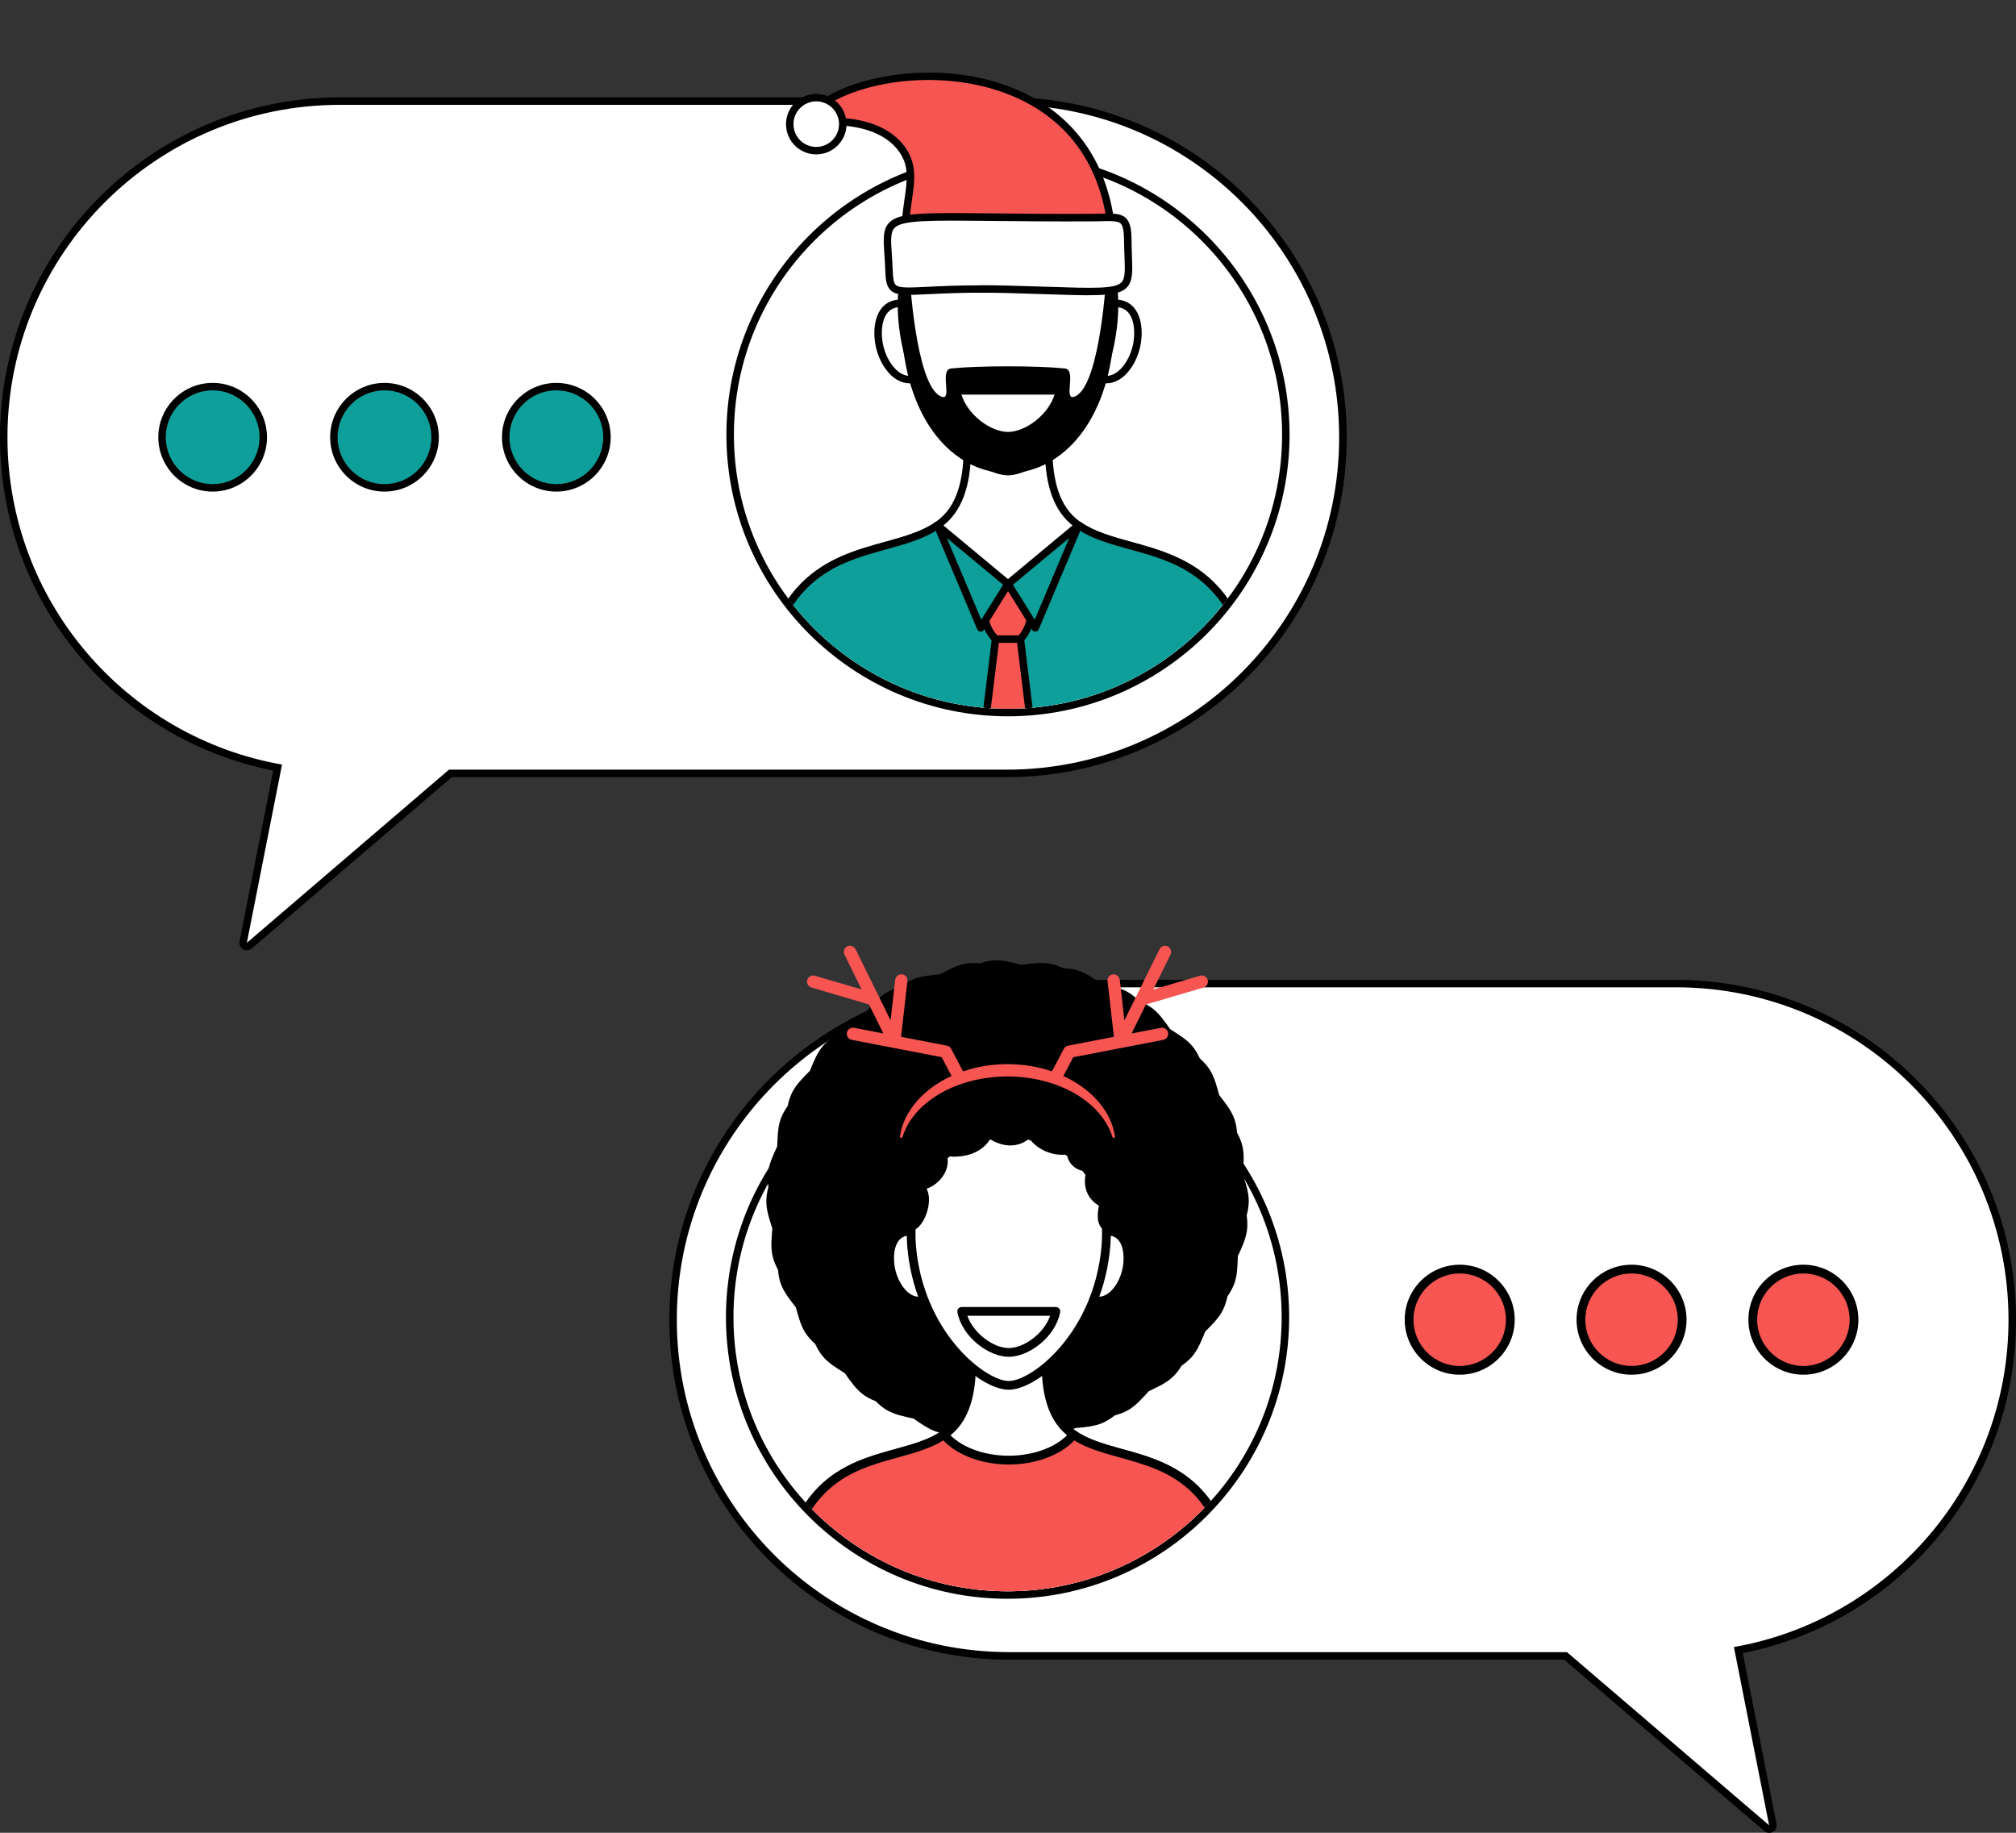 <svg xmlns="http://www.w3.org/2000/svg" xmlns:xlink="http://www.w3.org/1999/xlink" id="uuid-65cc23be-24fa-4029-a208-939dee6bc15f" data-name="‘ëîé_1" viewBox="0 0 500 454.55">
  <rect x="0" y="0" width="500" height="454.55" fill="#333333" stroke="none"/>
  <defs>
    <style>
      .uuid-85279c10-6c91-40c6-acaf-dcfbd2c1c0b9, .uuid-76bbe85d-4dbd-4d46-8a15-2616df024cf4, .uuid-f8c66ccb-b221-4768-83de-db1b2c0587c6, .uuid-2eac3169-ea2c-470f-87de-bee0103f34fd, .uuid-96f2ed23-ec5e-46f4-8cb9-6d2a1df960aa {
        stroke-width: 0px;
      }

      .uuid-0f431596-97a3-4163-b2c2-d011930b7c42 {
        clip-path: url(#uuid-63004eb9-8287-4c59-accc-b60ffc01b20b);
      }

      .uuid-76bbe85d-4dbd-4d46-8a15-2616df024cf4 {
        fill: none;
      }

      .uuid-1a5cdf8e-7536-4758-a877-78ae06a54d2f {
        clip-path: url(#uuid-ada900c8-faf0-48be-b5fe-4a1d960934d4);
      }

      .uuid-f8c66ccb-b221-4768-83de-db1b2c0587c6 {
        fill: #f65552;
      }

      .uuid-2eac3169-ea2c-470f-87de-bee0103f34fd {
        fill: #fff;
      }

      .uuid-96f2ed23-ec5e-46f4-8cb9-6d2a1df960aa {
        fill: #0f9f9a;
      }
    </style>
    <clipPath id="uuid-63004eb9-8287-4c59-accc-b60ffc01b20b">
      <path class="uuid-76bbe85d-4dbd-4d46-8a15-2616df024cf4" d="m182.02,107.8c0-12.41,3.42-24.7,9.87-35.3,3.62-5.95,8.31-11.24,11.37-17.53.74-1.52,1.39-3.08,1.88-4.7.64-2.13.98-2.63-.74-3.77-3.12-2.06-6.07-3.09-8.38-6.3-2.96-4.12-3.88-9.43-3.54-14.49.23-3.48,1.02-6.89,1.95-10.24.69-2.46.69-5.51,2.09-7.65,2.77-4.23,8.55-5.8,13.34-5.47,5.84.4,11.3,2.92,17,4.27,9.66,2.28,19.81,1.16,29.55-.78,9.74-1.93,19.35-4.66,29.24-5.59,4.93-.46,10.03-.44,14.65,1.32,4.63,1.76,8.72,5.54,9.73,10.39,1.01,4.86-1.16,9.84-3.97,13.94-2.81,4.1-6.31,7.75-8.51,12.21-2.87,5.81-3.23,12.78-1.08,18.88.98,2.79,3.35,4.49,5.25,6.72,2.05,2.4,3.93,4.94,5.62,7.6,6.93,10.86,10.62,23.62,10.62,36.5,0,37.55-30.44,67.98-67.98,67.98s-67.98-30.44-67.98-67.98Z"/>
    </clipPath>
    <clipPath id="uuid-ada900c8-faf0-48be-b5fe-4a1d960934d4">
      <path class="uuid-76bbe85d-4dbd-4d46-8a15-2616df024cf4" d="m181.91,326.67c0-5.47.67-10.93,1.97-16.24.67-2.73,1.85-5.34,2.52-8.05.61-2.49-.06-5.02-.34-7.6-.74-6.92-1.65-13.88-1.93-20.82-.28-6.8,1.82-12.56,5.09-18.46,3.19-5.75,6.91-11.42,8.06-17.89.66-3.68.46-7.54,1.73-11.06,4.1-11.37,19.88-2.92,27.76-1.06,9.66,2.28,19.81,1.16,29.55-.78,9.74-1.93,19.35-4.66,29.24-5.59,4.93-.46,10.03-.44,14.65,1.32,3.5,1.33,6.73,3.8,8.52,7.13,2.13,3.96.54,7.86.21,12.1-.7,9.1.49,18.34,3.52,26.95,1.62,4.58,3.77,9.17,3.63,14.02-.22,7.34-5.6,14.07-2.85,21.36,2.98,7.9,4.63,16.21,4.63,24.67,0,37.55-30.44,67.98-67.98,67.98s-67.98-30.44-67.98-67.98Z"/>
    </clipPath>
  </defs>
  <g>
    <g>
      <path class="uuid-2eac3169-ea2c-470f-87de-bee0103f34fd" d="m438.78,453.62c-.22,0-.43-.08-.6-.22l-49.87-42.72h-138.01c-45.96,0-83.35-37.39-83.35-83.35s37.41-83.39,83.39-83.39h165.36c45.98,0,83.39,37.41,83.39,83.39,0,40.24-28.51,74.53-67.93,81.9l8.54,43.29c.07.39-.1.78-.44.98-.14.09-.31.13-.47.13Z"/>
      <path class="uuid-85279c10-6c91-40c6-acaf-dcfbd2c1c0b9" d="m415.68,244.86c45.54,0,82.46,36.92,82.46,82.46h0c0,40.63-29.41,74.37-68.1,81.16l8.73,44.21-50.14-42.95h-138.35c-45.52,0-82.42-36.9-82.42-82.42h0c0-45.54,36.92-82.46,82.46-82.46h165.36Zm0-1.85h-165.36c-46.49,0-84.32,37.83-84.32,84.32s37.81,84.28,84.28,84.28h137.67l49.62,42.5c.34.3.77.45,1.21.45.32,0,.64-.08.94-.25.68-.4,1.04-1.19.88-1.96l-8.36-42.37c39.38-7.81,67.77-42.26,67.77-82.64,0-46.49-37.82-84.32-84.32-84.32h0Z"/>
    </g>
    <g>
      <g>
        <circle class="uuid-f8c66ccb-b221-4768-83de-db1b2c0587c6" cx="362.03" cy="327.31" r="12.55" transform="translate(-125.41 351.86) rotate(-45)"/>
        <path class="uuid-85279c10-6c91-40c6-acaf-dcfbd2c1c0b9" d="m362.03,340.94c-7.52,0-13.64-6.12-13.64-13.64s6.12-13.64,13.64-13.64,13.64,6.12,13.64,13.64-6.12,13.64-13.64,13.64Zm0-25.11c-6.32,0-11.47,5.15-11.47,11.47s5.15,11.47,11.47,11.47,11.47-5.14,11.47-11.47-5.14-11.47-11.47-11.47Z"/>
      </g>
      <g>
        <circle class="uuid-f8c66ccb-b221-4768-83de-db1b2c0587c6" cx="404.64" cy="327.31" r="12.55" transform="translate(-112.92 381.99) rotate(-45)"/>
        <path class="uuid-85279c10-6c91-40c6-acaf-dcfbd2c1c0b9" d="m404.65,340.94c-7.52,0-13.64-6.12-13.64-13.64s6.12-13.64,13.64-13.64,13.64,6.12,13.64,13.64-6.12,13.64-13.64,13.64Zm0-25.11c-6.32,0-11.47,5.15-11.47,11.47s5.15,11.47,11.47,11.47,11.47-5.14,11.47-11.47-5.14-11.47-11.47-11.47Z"/>
      </g>
      <g>
        <circle class="uuid-f8c66ccb-b221-4768-83de-db1b2c0587c6" cx="447.26" cy="327.31" r="12.55" transform="translate(-100.44 412.13) rotate(-45)"/>
        <path class="uuid-85279c10-6c91-40c6-acaf-dcfbd2c1c0b9" d="m447.27,340.94c-7.52,0-13.64-6.12-13.64-13.64s6.12-13.64,13.64-13.64,13.64,6.12,13.64,13.64-6.12,13.64-13.64,13.64Zm0-25.11c-6.32,0-11.47,5.15-11.47,11.47s5.15,11.47,11.47,11.47,11.47-5.14,11.47-11.47-5.14-11.47-11.47-11.47Z"/>
      </g>
    </g>
  </g>
  <g>
    <g>
      <path class="uuid-2eac3169-ea2c-470f-87de-bee0103f34fd" d="m61.22,234.76c-.16,0-.32-.04-.47-.13-.34-.2-.52-.59-.44-.98l8.54-43.29C29.44,182.99.93,148.7.93,108.46.93,62.48,38.34,25.07,84.32,25.07h165.36c45.98,0,83.39,37.41,83.39,83.39s-37.39,83.35-83.35,83.35H111.7l-49.87,42.72c-.17.15-.39.22-.6.22Z"/>
      <path class="uuid-85279c10-6c91-40c6-acaf-dcfbd2c1c0b9" d="m249.67,26c45.54,0,82.46,36.92,82.46,82.46h0c0,45.52-36.9,82.42-82.42,82.42H111.36l-50.14,42.95,8.73-44.21C31.26,182.83,1.85,149.09,1.85,108.46h0C1.85,62.92,38.77,26,84.32,26h165.36Zm0-1.85H84.32C37.82,24.14,0,61.97,0,108.46,0,148.83,28.38,183.29,67.77,191.1l-8.36,42.37c-.15.78.2,1.56.88,1.96.29.17.61.25.94.25.43,0,.86-.15,1.21-.45l49.62-42.5h137.67c46.47,0,84.28-37.81,84.28-84.28s-37.82-84.32-84.32-84.32h0Z"/>
    </g>
    <g>
      <g>
        <circle class="uuid-96f2ed23-ec5e-46f4-8cb9-6d2a1df960aa" cx="137.97" cy="108.44" r="12.55" transform="translate(-14.74 194.9) rotate(-67.68)"/>
        <path class="uuid-85279c10-6c91-40c6-acaf-dcfbd2c1c0b9" d="m137.98,121.92c-7.43,0-13.48-6.05-13.48-13.48s6.05-13.48,13.48-13.48,13.48,6.05,13.48,13.48-6.05,13.48-13.48,13.48Zm0-25.11c-6.41,0-11.63,5.22-11.63,11.63s5.22,11.63,11.63,11.63,11.63-5.22,11.63-11.63-5.21-11.63-11.63-11.63Z"/>
      </g>
      <g>
        <circle class="uuid-96f2ed23-ec5e-46f4-8cb9-6d2a1df960aa" cx="95.36" cy="108.44" r="12.55" transform="translate(-41.01 155.96) rotate(-67.89)"/>
        <path class="uuid-85279c10-6c91-40c6-acaf-dcfbd2c1c0b9" d="m95.36,121.92c-7.43,0-13.48-6.05-13.48-13.48s6.05-13.48,13.48-13.48,13.48,6.05,13.48,13.48-6.05,13.48-13.48,13.48Zm0-25.11c-6.41,0-11.63,5.22-11.63,11.63s5.22,11.63,11.63,11.63,11.63-5.22,11.63-11.63-5.21-11.63-11.63-11.63Z"/>
      </g>
      <g>
        <circle class="uuid-96f2ed23-ec5e-46f4-8cb9-6d2a1df960aa" cx="52.74" cy="108.44" r="12.55" transform="translate(-61.23 69.05) rotate(-45)"/>
        <path class="uuid-85279c10-6c91-40c6-acaf-dcfbd2c1c0b9" d="m52.74,121.92c-7.43,0-13.48-6.05-13.48-13.48s6.05-13.48,13.48-13.48,13.48,6.05,13.48,13.48-6.05,13.48-13.48,13.48Zm0-25.11c-6.41,0-11.63,5.22-11.63,11.63s5.22,11.63,11.63,11.63,11.63-5.22,11.63-11.63-5.21-11.63-11.63-11.63Z"/>
      </g>
    </g>
  </g>
  <g>
    <g>
      <path class="uuid-2eac3169-ea2c-470f-87de-bee0103f34fd" d="m250,176.71c-38,0-68.91-30.91-68.91-68.91s30.91-68.91,68.91-68.91,68.91,30.91,68.91,68.91-30.91,68.91-68.91,68.91Z"/>
      <path class="uuid-85279c10-6c91-40c6-acaf-dcfbd2c1c0b9" d="m250,39.82c37.54,0,67.98,30.44,67.98,67.98s-30.44,67.98-67.98,67.98-67.98-30.44-67.98-67.98,30.44-67.98,67.98-67.98h0Zm0-1.85c-38.51,0-69.84,31.33-69.84,69.84s31.33,69.84,69.84,69.84,69.83-31.33,69.83-69.84-31.33-69.84-69.83-69.84h0Z"/>
    </g>
    <g class="uuid-0f431596-97a3-4163-b2c2-d011930b7c42">
      <g>
        <g>
          <g>
            <path class="uuid-2eac3169-ea2c-470f-87de-bee0103f34fd" d="m300.53,145.22c-11.07-11.07-27.11-8.68-35.13-16.7-4.95-4.95-5.36-13.17-5.36-18.47h-20.08c0,6.48-.74,13.84-5.36,18.47-8.02,8.02-24.06,5.63-35.13,16.7-5.95,5.95-10.14,15.51-10.14,31.52h121.35c0-16.02-4.19-25.58-10.14-31.52Z"/>
            <path class="uuid-85279c10-6c91-40c6-acaf-dcfbd2c1c0b9" d="m310.68,177.67h-121.35c-.51,0-.93-.41-.93-.93,0-14.65,3.41-25.17,10.42-32.18,6.15-6.15,13.85-8.28,20.65-10.16,5.64-1.56,10.96-3.03,14.48-6.54,4.51-4.51,5.09-11.89,5.09-17.81,0-.51.42-.93.93-.93h20.08c.51,0,.93.41.93.93,0,5.92.58,13.3,5.09,17.81,3.52,3.52,8.84,4.99,14.48,6.54,6.8,1.88,14.5,4.01,20.65,10.16h0c7.01,7.01,10.42,17.54,10.42,32.18,0,.51-.42.93-.93.93Zm-120.42-1.85h119.49c-.14-13.64-3.37-23.44-9.87-29.94h0c-5.81-5.81-12.94-7.78-19.84-9.68-5.88-1.62-11.44-3.16-15.3-7.02-4.75-4.75-5.56-12.09-5.63-18.2h-18.23c-.07,6.11-.88,13.45-5.63,18.2-3.86,3.86-9.42,5.4-15.3,7.02-6.9,1.91-14.03,3.87-19.83,9.68-6.49,6.49-9.73,16.29-9.87,29.94Z"/>
          </g>
          <g>
            <path class="uuid-96f2ed23-ec5e-46f4-8cb9-6d2a1df960aa" d="m267.51,130.28s0,0,0,0l-11.79,17.22-5.72-2.67-6.88,2.16-10.61-16.72c-8.49,5.98-22.87,4.78-33.04,14.95-5.95,5.95-10.14,15.51-10.14,31.52h121.35c0-16.02-4.19-25.58-10.14-31.52-10.17-10.17-24.54-8.98-33.03-14.94Z"/>
            <path class="uuid-85279c10-6c91-40c6-acaf-dcfbd2c1c0b9" d="m310.68,177.67h-121.35c-.51,0-.93-.41-.93-.93,0-14.65,3.41-25.17,10.42-32.18,6.15-6.15,13.85-8.28,20.65-10.16,4.7-1.3,9.15-2.53,12.51-4.9.21-.15.46-.21.71-.15.25.05.47.2.6.41l10.23,16.12,6.2-1.95c.23-.07.46-.05.67.04l5.01,2.33,11.34-16.57c.14-.2.36-.35.6-.39.25-.04.49,0,.7.15,3.37,2.36,7.8,3.59,12.5,4.89,6.8,1.88,14.5,4.01,20.65,10.16,7.01,7.01,10.42,17.54,10.42,32.18,0,.51-.42.93-.93.93Zm-120.42-1.85h119.49c-.14-13.64-3.37-23.44-9.87-29.94-5.81-5.81-12.94-7.78-19.84-9.68-4.51-1.25-8.79-2.43-12.29-4.64l-11.27,16.46c-.25.38-.75.51-1.16.32l-5.4-2.51-6.53,2.05c-.41.13-.84-.03-1.06-.39l-10.1-15.92c-3.49,2.2-7.77,3.39-12.28,4.63-6.9,1.91-14.03,3.87-19.83,9.68-6.49,6.49-9.73,16.29-9.87,29.94Z"/>
          </g>
          <g>
            <g>
              <path class="uuid-2eac3169-ea2c-470f-87de-bee0103f34fd" d="m222.16,75.34c-4.05.81-4.81,5.71-4.19,9.61.84,5.26,4.79,10.51,9.26,8.9,2.27-.82,3.85-7.83,2.65-12.91-.86-3.64-3.14-6.51-7.72-5.6Z"/>
              <path class="uuid-85279c10-6c91-40c6-acaf-dcfbd2c1c0b9" d="m225.58,95.07c-1.05,0-2.1-.3-3.1-.89-2.67-1.58-4.8-5.15-5.43-9.09-.74-4.67.49-9.77,4.92-10.66h0c4.44-.89,7.65,1.4,8.81,6.29,1.19,5.05-.19,12.9-3.24,14-.65.23-1.31.35-1.96.35Zm-3.24-18.82c-3.69.74-3.91,5.72-3.46,8.55.54,3.37,2.36,6.49,4.55,7.78,1.15.68,2.31.81,3.48.39,1.57-.56,3.24-6.86,2.06-11.83-.93-3.95-3.18-5.58-6.64-4.9h0Z"/>
            </g>
            <g>
              <path class="uuid-2eac3169-ea2c-470f-87de-bee0103f34fd" d="m277.84,75.34c4.05.81,4.81,5.71,4.19,9.61-.84,5.26-4.79,10.51-9.26,8.9-2.27-.82-3.85-7.83-2.65-12.91.86-3.64,3.14-6.51,7.72-5.6Z"/>
              <path class="uuid-85279c10-6c91-40c6-acaf-dcfbd2c1c0b9" d="m274.42,95.07c-.65,0-1.31-.12-1.96-.35-3.05-1.1-4.43-8.94-3.24-14,1.16-4.88,4.36-7.17,8.81-6.29,4.43.89,5.67,5.99,4.92,10.66-.63,3.94-2.76,7.51-5.43,9.09-1,.59-2.05.89-3.1.89Zm1.78-18.97c-2.64,0-4.38,1.69-5.17,5.05-1.18,4.97.49,11.26,2.06,11.83,1.16.42,2.34.29,3.49-.39,2.18-1.29,4.01-4.42,4.55-7.78.45-2.83.23-7.81-3.46-8.55h0c-.51-.1-1-.15-1.46-.15Z"/>
            </g>
          </g>
          <g>
            <path class="uuid-2eac3169-ea2c-470f-87de-bee0103f34fd" d="m223.93,81.25c2.73,22.3,18.82,35.7,26.07,35.7,7.25,0,23.34-13.41,26.07-35.7,5.65-46.2-57.8-46.2-52.15,0Z"/>
            <path class="uuid-85279c10-6c91-40c6-acaf-dcfbd2c1c0b9" d="m250,117.88c-7.94,0-24.22-13.87-26.99-36.52h0c-1.71-13.96,2.81-25.45,12.41-31.52,8.72-5.52,20.45-5.52,29.17,0,9.59,6.07,14.12,17.56,12.41,31.52-2.77,22.65-19.05,36.52-26.99,36.52Zm-25.15-36.74c2.61,21.3,17.98,34.89,25.15,34.89,7.17,0,22.55-13.59,25.15-34.89,1.62-13.22-2.6-24.06-11.56-29.73-8.13-5.15-19.06-5.15-27.19,0-8.96,5.67-13.18,16.51-11.56,29.73h0Z"/>
          </g>
          <path class="uuid-85279c10-6c91-40c6-acaf-dcfbd2c1c0b9" d="m274.4,68.23c0,.08-1.46,26.49-7.45,29.92-3.68,2.11.33-6.44-2.85-6.77-6.75-.7-21.32-.71-28.21,0-3.18.33.83,8.88-2.85,6.77-5.99-3.43-7.44-29.83-7.45-29.92-.1-1.4-.33-2.06-.59-2.06-.89,0-2.27,7.39-1.17,18.7,4.21,43.35,48.11,43.3,52.32,0,1.1-11.31-.27-18.7-1.17-18.7-.27,0-.49.66-.59,2.06Z"/>
          <g>
            <path class="uuid-2eac3169-ea2c-470f-87de-bee0103f34fd" d="m237.27,96.94c1.17,6.1,7.72,11.1,12.73,11.1s11.56-5,12.73-11.1h-25.45Z"/>
            <path class="uuid-85279c10-6c91-40c6-acaf-dcfbd2c1c0b9" d="m250,108.97c-5.26,0-12.36-5.18-13.64-11.85-.05-.27.02-.55.2-.76.18-.21.44-.34.72-.34h25.45c.28,0,.54.12.72.34.17.21.25.49.2.76-1.28,6.67-8.38,11.85-13.64,11.85Zm-11.54-11.1c1.63,5.21,7.38,9.25,11.54,9.25s9.91-4.04,11.54-9.25h-23.08Z"/>
          </g>
          <g>
            <polygon class="uuid-f8c66ccb-b221-4768-83de-db1b2c0587c6" points="252.35 152.61 247.65 152.61 244.69 176.74 249.59 176.74 250.41 176.74 255.31 176.74 252.35 152.61"/>
            <path class="uuid-85279c10-6c91-40c6-acaf-dcfbd2c1c0b9" d="m255.31,177.67h-10.63c-.27,0-.52-.11-.69-.31-.18-.2-.26-.46-.23-.73l2.96-24.14c.06-.46.45-.81.92-.81h4.7c.47,0,.86.35.92.81l2.97,24.14c.03.26-.05.53-.23.73-.17.2-.43.31-.69.31Zm-9.58-1.85h8.53l-2.74-22.28h-3.06l-2.74,22.28Z"/>
          </g>
          <g>
            <path class="uuid-f8c66ccb-b221-4768-83de-db1b2c0587c6" d="m250,144.83l-5.72,8.08s-.02,2.81,2.65,5.6h6.15c2.24-2.38,2.65-5.6,2.65-5.6l-5.72-8.08Z"/>
            <path class="uuid-85279c10-6c91-40c6-acaf-dcfbd2c1c0b9" d="m253.07,159.43h-6.15c-.25,0-.49-.1-.67-.29-2.9-3.03-2.91-6.12-2.91-6.24,0-.19.06-.37.17-.53l5.72-8.08c.17-.25.46-.39.76-.39h0c.3,0,.58.15.76.39l5.72,8.08c.13.19.19.42.16.65-.02.14-.47,3.55-2.89,6.12-.17.19-.42.29-.67.29Zm-5.74-1.85h5.33c1.4-1.65,1.92-3.66,2.08-4.45l-4.74-6.7-4.78,6.75c.07.67.41,2.49,2.11,4.4Z"/>
          </g>
          <g>
            <polygon class="uuid-96f2ed23-ec5e-46f4-8cb9-6d2a1df960aa" points="232.49 130.27 250 144.83 243.22 155.72 232.49 130.27"/>
            <path class="uuid-85279c10-6c91-40c6-acaf-dcfbd2c1c0b9" d="m243.22,156.64s-.05,0-.07,0c-.35-.03-.65-.24-.78-.56l-10.73-25.44c-.17-.39-.04-.85.3-1.1.35-.25.82-.24,1.15.03l17.51,14.56c.36.3.44.81.19,1.2l-6.78,10.89c-.17.27-.47.44-.79.44Zm-8.4-23.23l8.56,20.29,5.4-8.68-13.96-11.61Z"/>
          </g>
          <g>
            <polygon class="uuid-96f2ed23-ec5e-46f4-8cb9-6d2a1df960aa" points="267.51 130.27 250 144.83 256.78 155.72 267.51 130.27"/>
            <path class="uuid-85279c10-6c91-40c6-acaf-dcfbd2c1c0b9" d="m256.78,156.64c-.32,0-.62-.16-.79-.44l-6.78-10.89c-.25-.39-.16-.91.19-1.2l17.51-14.56c.33-.27.8-.28,1.15-.03.34.25.47.71.3,1.1l-10.73,25.44c-.13.32-.44.54-.78.56-.02,0-.05,0-.07,0Zm-5.56-11.62l5.41,8.68,8.56-20.29-13.96,11.61Z"/>
          </g>
        </g>
        <g>
          <g>
            <path class="uuid-f8c66ccb-b221-4768-83de-db1b2c0587c6" d="m224.83,62.17c-1.64-11.93,4.02-18.73-1.51-25.66-6.27-7.86-19.66-6.32-20-6.2l-2.57-1.87c13.5-14.58,72.22-18.06,75.17,31.33l-51.09,2.4Z"/>
            <path class="uuid-85279c10-6c91-40c6-acaf-dcfbd2c1c0b9" d="m224.83,63.1c-.46,0-.86-.34-.92-.8-.7-5.11-.1-9.25.42-12.91.72-4.98,1.24-8.58-1.73-12.3-5.96-7.46-18.93-5.91-19.06-5.88-.28.1-.52.03-.76-.15l-2.57-1.87c-.22-.16-.35-.39-.38-.66-.02-.26.06-.53.24-.72,7.98-8.62,30.78-13.3,49.32-6.67,11.72,4.2,26,14.29,27.45,38.57.01.25-.07.49-.23.68-.17.18-.4.29-.65.31l-51.09,2.4h-.04Zm-18.06-33.89c4.69,0,12.67.95,17.28,6.72,3.47,4.35,2.85,8.69,2.12,13.72-.48,3.33-1.02,7.07-.52,11.55l49.29-2.31c-1.69-22.59-15.12-32.04-26.16-35.99-17.33-6.21-38.41-2.28-46.6,5.44l1.42,1.03c.64-.07,1.76-.15,3.18-.15Z"/>
          </g>
          <g>
            <path class="uuid-2eac3169-ea2c-470f-87de-bee0103f34fd" d="m209.01,30.79c0-3.63-2.94-6.58-6.58-6.58s-6.58,2.94-6.58,6.58,2.94,6.58,6.58,6.58,6.58-2.94,6.58-6.58Z"/>
            <path class="uuid-85279c10-6c91-40c6-acaf-dcfbd2c1c0b9" d="m202.44,38.29c-4.14,0-7.5-3.37-7.5-7.5s3.37-7.5,7.5-7.5,7.51,3.37,7.51,7.5-3.37,7.5-7.51,7.5Zm0-13.15c-3.11,0-5.65,2.53-5.65,5.65s2.53,5.65,5.65,5.65,5.65-2.54,5.65-5.65-2.53-5.65-5.65-5.65Z"/>
          </g>
          <g>
            <path class="uuid-2eac3169-ea2c-470f-87de-bee0103f34fd" d="m270.57,53.97c7.25-.03,9.09-1.05,9.15,5.66.14,14.65,3.78,13.01-29.66,12.12-27.68-.73-29.29,3.53-29.57-4.81-.55-16.28-5.86-12.77,50.09-12.97Z"/>
            <path class="uuid-85279c10-6c91-40c6-acaf-dcfbd2c1c0b9" d="m270.12,73.23c-2.72,0-6.17-.11-10.54-.26-2.79-.09-5.95-.19-9.55-.29-9.19-.24-15.6.07-19.84.28-5.39.27-7.84.38-9.26-.93-1.15-1.06-1.3-2.84-1.37-5.06-.05-1.46-.14-2.76-.22-3.91-.25-3.7-.41-6.14,1.15-7.8,2.43-2.57,8.23-2.52,25.45-2.34,6.48.07,14.56.15,24.62.11h0c.92,0,1.75-.02,2.5-.04,3.07-.07,4.92-.11,6.17,1.09,1.14,1.1,1.39,3.01,1.41,5.53.01,1.45.06,2.74.1,3.89.15,3.92.23,6.28-1.32,7.84-1.44,1.45-4.03,1.87-9.31,1.87Zm-26.66-2.49c2.03,0,4.23.03,6.62.09,3.6.1,6.77.2,9.56.29,11.58.38,16.85.55,18.47-1.07.99-.99.91-3.05.78-6.46-.04-1.16-.09-2.47-.11-3.94-.02-2.4-.28-3.66-.84-4.21-.69-.67-2.35-.64-4.84-.57-.76.02-1.6.04-2.54.04h0c-10.05.04-18.15-.05-24.64-.11-15.7-.16-22.21-.23-24.09,1.76-1.01,1.07-.88,3.08-.65,6.4.08,1.17.17,2.49.22,3.97.07,1.99.22,3.24.78,3.76.85.79,3.36.66,7.92.44,3.16-.16,7.53-.37,13.36-.37Z"/>
          </g>
        </g>
      </g>
    </g>
  </g>
  <g>
    <g>
      <path class="uuid-2eac3169-ea2c-470f-87de-bee0103f34fd" d="m249.89,395.58c-38,0-68.91-30.91-68.91-68.91s30.91-68.91,68.91-68.91,68.91,30.91,68.91,68.91-30.91,68.91-68.91,68.91Z"/>
      <path class="uuid-85279c10-6c91-40c6-acaf-dcfbd2c1c0b9" d="m249.89,258.68c37.55,0,67.98,30.44,67.98,67.98s-30.44,67.98-67.98,67.98-67.98-30.44-67.98-67.98,30.44-67.98,67.98-67.98h0Zm0-1.85c-38.51,0-69.84,31.33-69.84,69.84s31.33,69.84,69.84,69.84,69.84-31.33,69.84-69.84-31.33-69.84-69.84-69.84h0Z"/>
    </g>
    <g class="uuid-1a5cdf8e-7536-4758-a877-78ae06a54d2f">
      <g>
        <path class="uuid-85279c10-6c91-40c6-acaf-dcfbd2c1c0b9" d="m309.71,297.92c0-2.32-.79-4.55-1.49-6.77.18-2.35.44-4.7-.08-6.91-.27-1.16-.76-2.26-1.32-3.32-.11-1.19-.3-2.36-.7-3.47-.79-2.17-2.31-4-3.74-5.86-.63-2.25-1.19-4.54-2.44-6.44-.65-.99-1.47-1.85-2.36-2.65-.52-1.09-1.1-2.13-1.86-3.04-1.47-1.75-3.51-2.95-5.48-4.2-1.36-1.91-2.68-3.88-4.52-5.26-.95-.71-2.02-1.24-3.14-1.69-.85-.84-1.75-1.62-2.78-2.21-1.97-1.14-4.29-1.57-6.58-2.08-1.93-1.32-3.84-2.72-6.06-3.39-1.11-.33-2.28-.46-3.47-.5-1.1-.51-2.23-.93-3.42-1.14-2.23-.39-4.57,0-6.91.32-2.3-.58-4.57-1.26-6.83-1.13-1.21.07-2.38.35-3.54.73-1.19-.1-2.36-.11-3.5.09-2.28.4-4.35,1.57-6.41,2.65-2.33.23-4.69.39-6.78,1.29-1.09.47-2.07,1.13-3.02,1.86-1.16.32-2.29.71-3.31,1.31-1.99,1.15-3.53,2.96-5.11,4.69-2.11,1.01-4.27,1.96-5.94,3.53-.86.81-1.57,1.77-2.21,2.79-.98.69-1.9,1.45-2.66,2.35-1.46,1.74-2.29,3.95-3.19,6.11-1.64,1.67-3.36,3.31-4.4,5.37-.53,1.05-.86,2.19-1.11,3.36-.69.99-1.3,2.02-1.7,3.14-.78,2.13-.79,4.5-.89,6.85-.96,2.11-2,4.24-2.28,6.54-.14,1.18-.06,2.37.09,3.55-.3,1.16-.51,2.32-.51,3.52,0,2.32.79,4.55,1.49,6.77-.18,2.35-.44,4.7.08,6.91.27,1.16.76,2.26,1.32,3.32.11,1.19.3,2.36.7,3.47.79,2.17,2.31,4,3.74,5.86.63,2.25,1.19,4.54,2.44,6.44.65.99,1.47,1.85,2.36,2.65.52,1.09,1.1,2.13,1.86,3.04,1.47,1.75,3.51,2.95,5.48,4.2,1.36,1.91,2.68,3.88,4.52,5.26.95.71,2.02,1.24,3.14,1.69.85.84,1.75,1.62,2.78,2.21,1.97,1.14,4.29,1.57,6.58,2.08,1.93,1.32,3.84,2.72,6.06,3.39,1.11.33,2.28.46,3.47.5,1.1.51,2.23.93,3.42,1.14,2.23.39,4.57,0,6.91-.32,2.3.58,4.57,1.26,6.83,1.13,1.21-.07,2.38-.35,3.54-.73,1.19.1,2.36.11,3.5-.09,2.28-.4,4.35-1.57,6.41-2.65,2.33-.23,4.69-.39,6.78-1.29,1.09-.47,2.07-1.13,3.02-1.86,1.16-.32,2.29-.71,3.31-1.31,1.99-1.15,3.53-2.96,5.11-4.69,2.11-1.01,4.27-1.96,5.94-3.53.87-.81,1.57-1.77,2.21-2.79.98-.69,1.9-1.45,2.66-2.35,1.46-1.74,2.29-3.95,3.19-6.11,1.64-1.67,3.36-3.31,4.4-5.37.53-1.05.86-2.19,1.11-3.36.68-.99,1.29-2.02,1.7-3.14.78-2.13.79-4.5.89-6.85.96-2.11,2-4.24,2.28-6.54.14-1.18.06-2.37-.09-3.55.3-1.16.51-2.32.51-3.52Z"/>
        <g>
          <g>
            <path class="uuid-2eac3169-ea2c-470f-87de-bee0103f34fd" d="m296.55,369.52c-10.15-10.15-24.87-7.96-32.23-15.32-4.54-4.54-4.92-12.08-4.92-16.94h-18.42c0,5.94-.67,12.7-4.92,16.94-7.36,7.36-22.07,5.17-32.23,15.32-5.46,5.46-9.3,14.22-9.3,28.92h111.32c0-14.69-3.85-23.46-9.3-28.92Z"/>
            <path class="uuid-85279c10-6c91-40c6-acaf-dcfbd2c1c0b9" d="m305.86,399.52h-111.33c-.6,0-1.09-.49-1.09-1.09,0-13.5,3.15-23.21,9.62-29.69,5.69-5.69,12.79-7.65,19.05-9.38,5.14-1.42,10-2.76,13.18-5.94,4.08-4.08,4.6-10.79,4.6-16.17,0-.6.49-1.09,1.09-1.09h18.42c.6,0,1.09.49,1.09,1.09,0,5.39.52,12.09,4.6,16.17,3.18,3.18,8.04,4.52,13.18,5.94,6.26,1.73,13.36,3.69,19.05,9.38h0c6.48,6.47,9.62,16.18,9.62,29.69,0,.6-.49,1.09-1.09,1.09Zm-110.23-2.17h109.14c-.16-12.33-3.1-21.19-8.98-27.06h0c-5.28-5.28-11.79-7.08-18.09-8.82-5.42-1.5-10.55-2.91-14.14-6.5-4.36-4.36-5.15-11.02-5.23-16.63h-16.26c-.08,5.6-.87,12.27-5.23,16.63-3.59,3.59-8.71,5-14.14,6.5-6.3,1.74-12.81,3.54-18.09,8.82-5.88,5.87-8.82,14.73-8.98,27.06Z"/>
          </g>
          <g>
            <path class="uuid-f8c66ccb-b221-4768-83de-db1b2c0587c6" d="m266.26,355.81c-3.08,3.76-9.12,6.32-16.06,6.32s-12.98-2.56-16.06-6.32h0c-7.79,5.47-20.96,4.38-30.29,13.71-5.46,5.46-9.3,14.22-9.3,28.92h111.32c0-14.69-3.85-23.46-9.3-28.92-9.33-9.33-22.51-8.24-30.29-13.71Z"/>
            <path class="uuid-85279c10-6c91-40c6-acaf-dcfbd2c1c0b9" d="m305.86,399.52h-111.33c-.6,0-1.09-.49-1.09-1.09,0-13.5,3.15-23.21,9.62-29.69,5.69-5.69,12.79-7.65,19.05-9.38,4.29-1.19,8.34-2.3,11.39-4.45.47-.33,1.1-.24,1.46.2,2.99,3.65,8.83,5.92,15.22,5.92s12.23-2.27,15.23-5.92c.36-.44,1-.53,1.46-.2,3.05,2.15,7.1,3.26,11.39,4.45,6.26,1.73,13.36,3.69,19.05,9.38,6.48,6.47,9.62,16.18,9.62,29.69,0,.6-.49,1.09-1.09,1.09Zm-110.23-2.17h109.14c-.16-12.33-3.1-21.19-8.98-27.06-5.28-5.28-11.79-7.08-18.09-8.83-4.12-1.14-8.03-2.22-11.25-4.23-3.53,3.71-9.65,5.98-16.25,5.98s-12.72-2.27-16.25-5.98c-3.22,2.01-7.13,3.09-11.25,4.23-6.3,1.74-12.81,3.54-18.09,8.83-5.88,5.87-8.82,14.73-8.98,27.06Z"/>
          </g>
          <g>
            <g>
              <path class="uuid-2eac3169-ea2c-470f-87de-bee0103f34fd" d="m224.66,305.42c-3.72.74-4.41,5.24-3.84,8.81.77,4.83,4.39,9.64,8.5,8.17,2.08-.75,3.53-7.19,2.43-11.84-.79-3.34-2.88-5.97-7.08-5.13Z"/>
              <path class="uuid-85279c10-6c91-40c6-acaf-dcfbd2c1c0b9" d="m227.79,323.75c-1.01,0-2-.28-2.96-.85-2.51-1.48-4.51-4.82-5.1-8.5-.7-4.39.49-9.2,4.71-10.05h0c4.23-.84,7.26,1.33,8.35,5.95,1.14,4.83-.17,12.05-3.12,13.12-.62.22-1.25.33-1.88.33Zm-2.92-17.27c-3.21.64-3.39,5.06-2.99,7.58.48,3.02,2.12,5.83,4.06,6.98.99.58,1.99.7,3,.34,1.23-.44,2.82-6.01,1.74-10.57-.82-3.48-2.78-4.93-5.81-4.32h0Z"/>
            </g>
            <g>
              <path class="uuid-2eac3169-ea2c-470f-87de-bee0103f34fd" d="m275.74,305.42c3.72.74,4.41,5.24,3.84,8.81-.77,4.83-4.39,9.64-8.5,8.17-2.08-.75-3.53-7.19-2.43-11.84.79-3.34,2.88-5.97,7.08-5.13Z"/>
              <path class="uuid-85279c10-6c91-40c6-acaf-dcfbd2c1c0b9" d="m272.6,323.75c-.63,0-1.26-.11-1.88-.33-2.95-1.06-4.26-8.29-3.12-13.12,1.09-4.62,4.11-6.79,8.35-5.95h0c4.22.84,5.4,5.65,4.71,10.05-.59,3.69-2.59,7.02-5.1,8.51-.95.56-1.95.85-2.96.85Zm1.65-17.4c-2.32,0-3.84,1.49-4.54,4.45-1.08,4.57.51,10.13,1.74,10.57,1,.36,2.01.25,3-.34,1.94-1.15,3.58-3.95,4.06-6.98.4-2.51.22-6.94-2.99-7.58-.45-.09-.87-.14-1.28-.14Z"/>
            </g>
          </g>
          <g>
            <path class="uuid-2eac3169-ea2c-470f-87de-bee0103f34fd" d="m250.2,281.3c-13.2-.44-26.42,9.13-23.92,29.54,2.5,20.45,17.26,32.75,23.92,32.75,6.65,0,21.42-12.3,23.92-32.75,2.5-20.41-10.72-29.98-23.92-29.54Z"/>
            <path class="uuid-85279c10-6c91-40c6-acaf-dcfbd2c1c0b9" d="m250.19,344.67c-7.36,0-22.44-12.8-24.99-33.71-1.47-12.04,2.5-19.24,6.08-23.17,4.63-5.06,11.52-7.82,18.91-7.59,7.43-.2,14.28,2.53,18.91,7.59,3.59,3.92,7.56,11.12,6.08,23.16-2.56,20.91-17.64,33.71-25,33.71Zm-.87-62.31c-6.45,0-12.4,2.49-16.44,6.9-4.71,5.14-6.62,12.55-5.53,21.44,2.53,20.66,17.34,31.8,22.84,31.8s20.32-11.14,22.84-31.8c1.09-8.88-.83-16.3-5.53-21.44-4.21-4.6-10.5-7.11-17.28-6.89h-.07c-.28,0-.56-.01-.83-.01Z"/>
          </g>
          <g>
            <path class="uuid-2eac3169-ea2c-470f-87de-bee0103f34fd" d="m238.52,325.23c1.07,5.59,7.08,10.18,11.67,10.18s10.6-4.59,11.67-10.18h-23.35Z"/>
            <path class="uuid-85279c10-6c91-40c6-acaf-dcfbd2c1c0b9" d="m250.19,336.5c-4.91,0-11.55-4.83-12.74-11.06-.06-.32.02-.65.23-.9s.51-.39.84-.39h23.35c.32,0,.63.14.84.39.21.25.29.58.23.9-1.19,6.23-7.83,11.06-12.74,11.06Zm-10.26-10.18c1.58,4.54,6.6,8.01,10.26,8.01s8.68-3.47,10.26-8.01h-20.52Z"/>
          </g>
        </g>
        <path class="uuid-85279c10-6c91-40c6-acaf-dcfbd2c1c0b9" d="m229.8,294.82c3.25-1.12,5.92-4.62,5.12-8.06,8.1.86,10.63-4.24,10.63-4.24.08.05,5.18,3.59,9.72-.15,2.13,2.84,5.85,4.4,9.37,3.95.24,2.32,2.49,4.24,4.81,4.1-1.75,6.23,3.12,8.6,3.12,8.6,0,0-1.44,5.28,1.85,6.27,1.42.43,1.42-.39,2.36-1.1.95-.72,1.5-1.84,1.88-2.97,1.75-5.08.68-10.86-2.05-15.48-2.74-4.62-7.01-8.18-11.66-10.86-6.89-3.97-15.29-6.18-22.84-3.69-4.87,1.61-8.9,4.98-13.06,7.98-3.38,2.43-7.03,4.79-9.07,8.42-1.66,2.95-2.06,6.59-1.07,9.83,1.08,3.54,3.02,5.11,4.35,6.55.9.98,1.4,1.45,2.72,1.3,3.14-.37,5.61-7.23,3.83-10.45Z"/>
      </g>
      <path class="uuid-f8c66ccb-b221-4768-83de-db1b2c0587c6" d="m299.59,243.34c-.08-1-1.04-1.61-1.95-1.35l-11.59,3.4,4.23-8.57c.37-.74.13-1.68-.59-2.08-.77-.43-1.73-.12-2.11.66l-8.71,17.65-1.14-9.98c-.09-.82-.79-1.48-1.62-1.43-.88.05-1.52.83-1.42,1.69l1.58,13.81-11.36,2.19s-.05.02-.08.02c-.05.01-.1.03-.15.04-.05.02-.09.04-.14.06-.04.02-.09.04-.13.07-.04.03-.08.05-.12.08-.04.03-.08.06-.11.09-.04.03-.07.07-.11.11-.03.04-.06.07-.09.11-.03.04-.06.09-.09.13-.01.02-.03.04-.04.07l-2.95,5.6c-.52-.18-1.04-.35-1.57-.5-3.07-.88-6.26-1.28-9.45-1.3-3.18.02-6.38.42-9.45,1.3-.53.15-1.05.32-1.57.5l-2.95-5.6s-.03-.04-.04-.07c-.03-.05-.06-.09-.09-.13-.03-.04-.06-.08-.09-.11-.03-.04-.07-.07-.11-.11-.04-.03-.07-.06-.11-.09-.04-.03-.08-.06-.13-.08-.04-.02-.08-.05-.13-.07-.04-.02-.09-.04-.14-.06-.05-.02-.1-.03-.15-.04-.03,0-.05-.02-.08-.02l-11.36-2.19,1.58-13.81c.1-.84-.5-1.59-1.34-1.69-.83-.09-1.59.5-1.69,1.34l-1.15,10.06-8.67-17.58c-.36-.74-1.25-1.13-2-.8-.81.35-1.15,1.3-.77,2.08l4.26,8.65-11.59-3.4c-.91-.27-1.86.35-1.95,1.35-.06.73.43,1.38,1.13,1.59l14.24,4.18,3.55,7.19-7.22-1.39c-.71-.14-1.46.22-1.73.89-.38.93.19,1.91,1.12,2.09l22.3,4.3,2.45,4.66c-1.48.67-2.9,1.47-4.24,2.4-1.31.91-2.56,1.93-3.66,3.09-1.1,1.16-2.09,2.43-2.89,3.81-1.02,1.77-1.72,3.72-2,5.7-.05.38.5.51.62.14.59-1.83,1.48-3.53,2.63-5.02.88-1.17,1.9-2.24,3.02-3.18,1.12-.94,2.3-1.8,3.57-2.53,2.53-1.46,5.28-2.54,8.12-3.24,1.42-.35,2.86-.61,4.32-.78,1.45-.18,2.92-.26,4.38-.26,2.93,0,5.86.34,8.7,1.04,2.84.7,5.59,1.78,8.12,3.24,1.27.73,2.45,1.59,3.57,2.53,1.12.94,2.13,2.01,3.02,3.18,1.14,1.49,2.04,3.18,2.62,5.01.12.37.68.24.62-.14-.29-1.98-.98-3.92-2-5.68-.8-1.38-1.79-2.65-2.89-3.81-1.1-1.16-2.35-2.17-3.66-3.09-1.34-.93-2.76-1.73-4.24-2.4l2.46-4.66,22.3-4.3c.83-.16,1.37-.96,1.21-1.78-.16-.83-.96-1.37-1.79-1.21l-7.26,1.4,3.55-7.19,14.24-4.18c.7-.2,1.19-.86,1.13-1.59Z"/>
    </g>
  </g>
</svg>